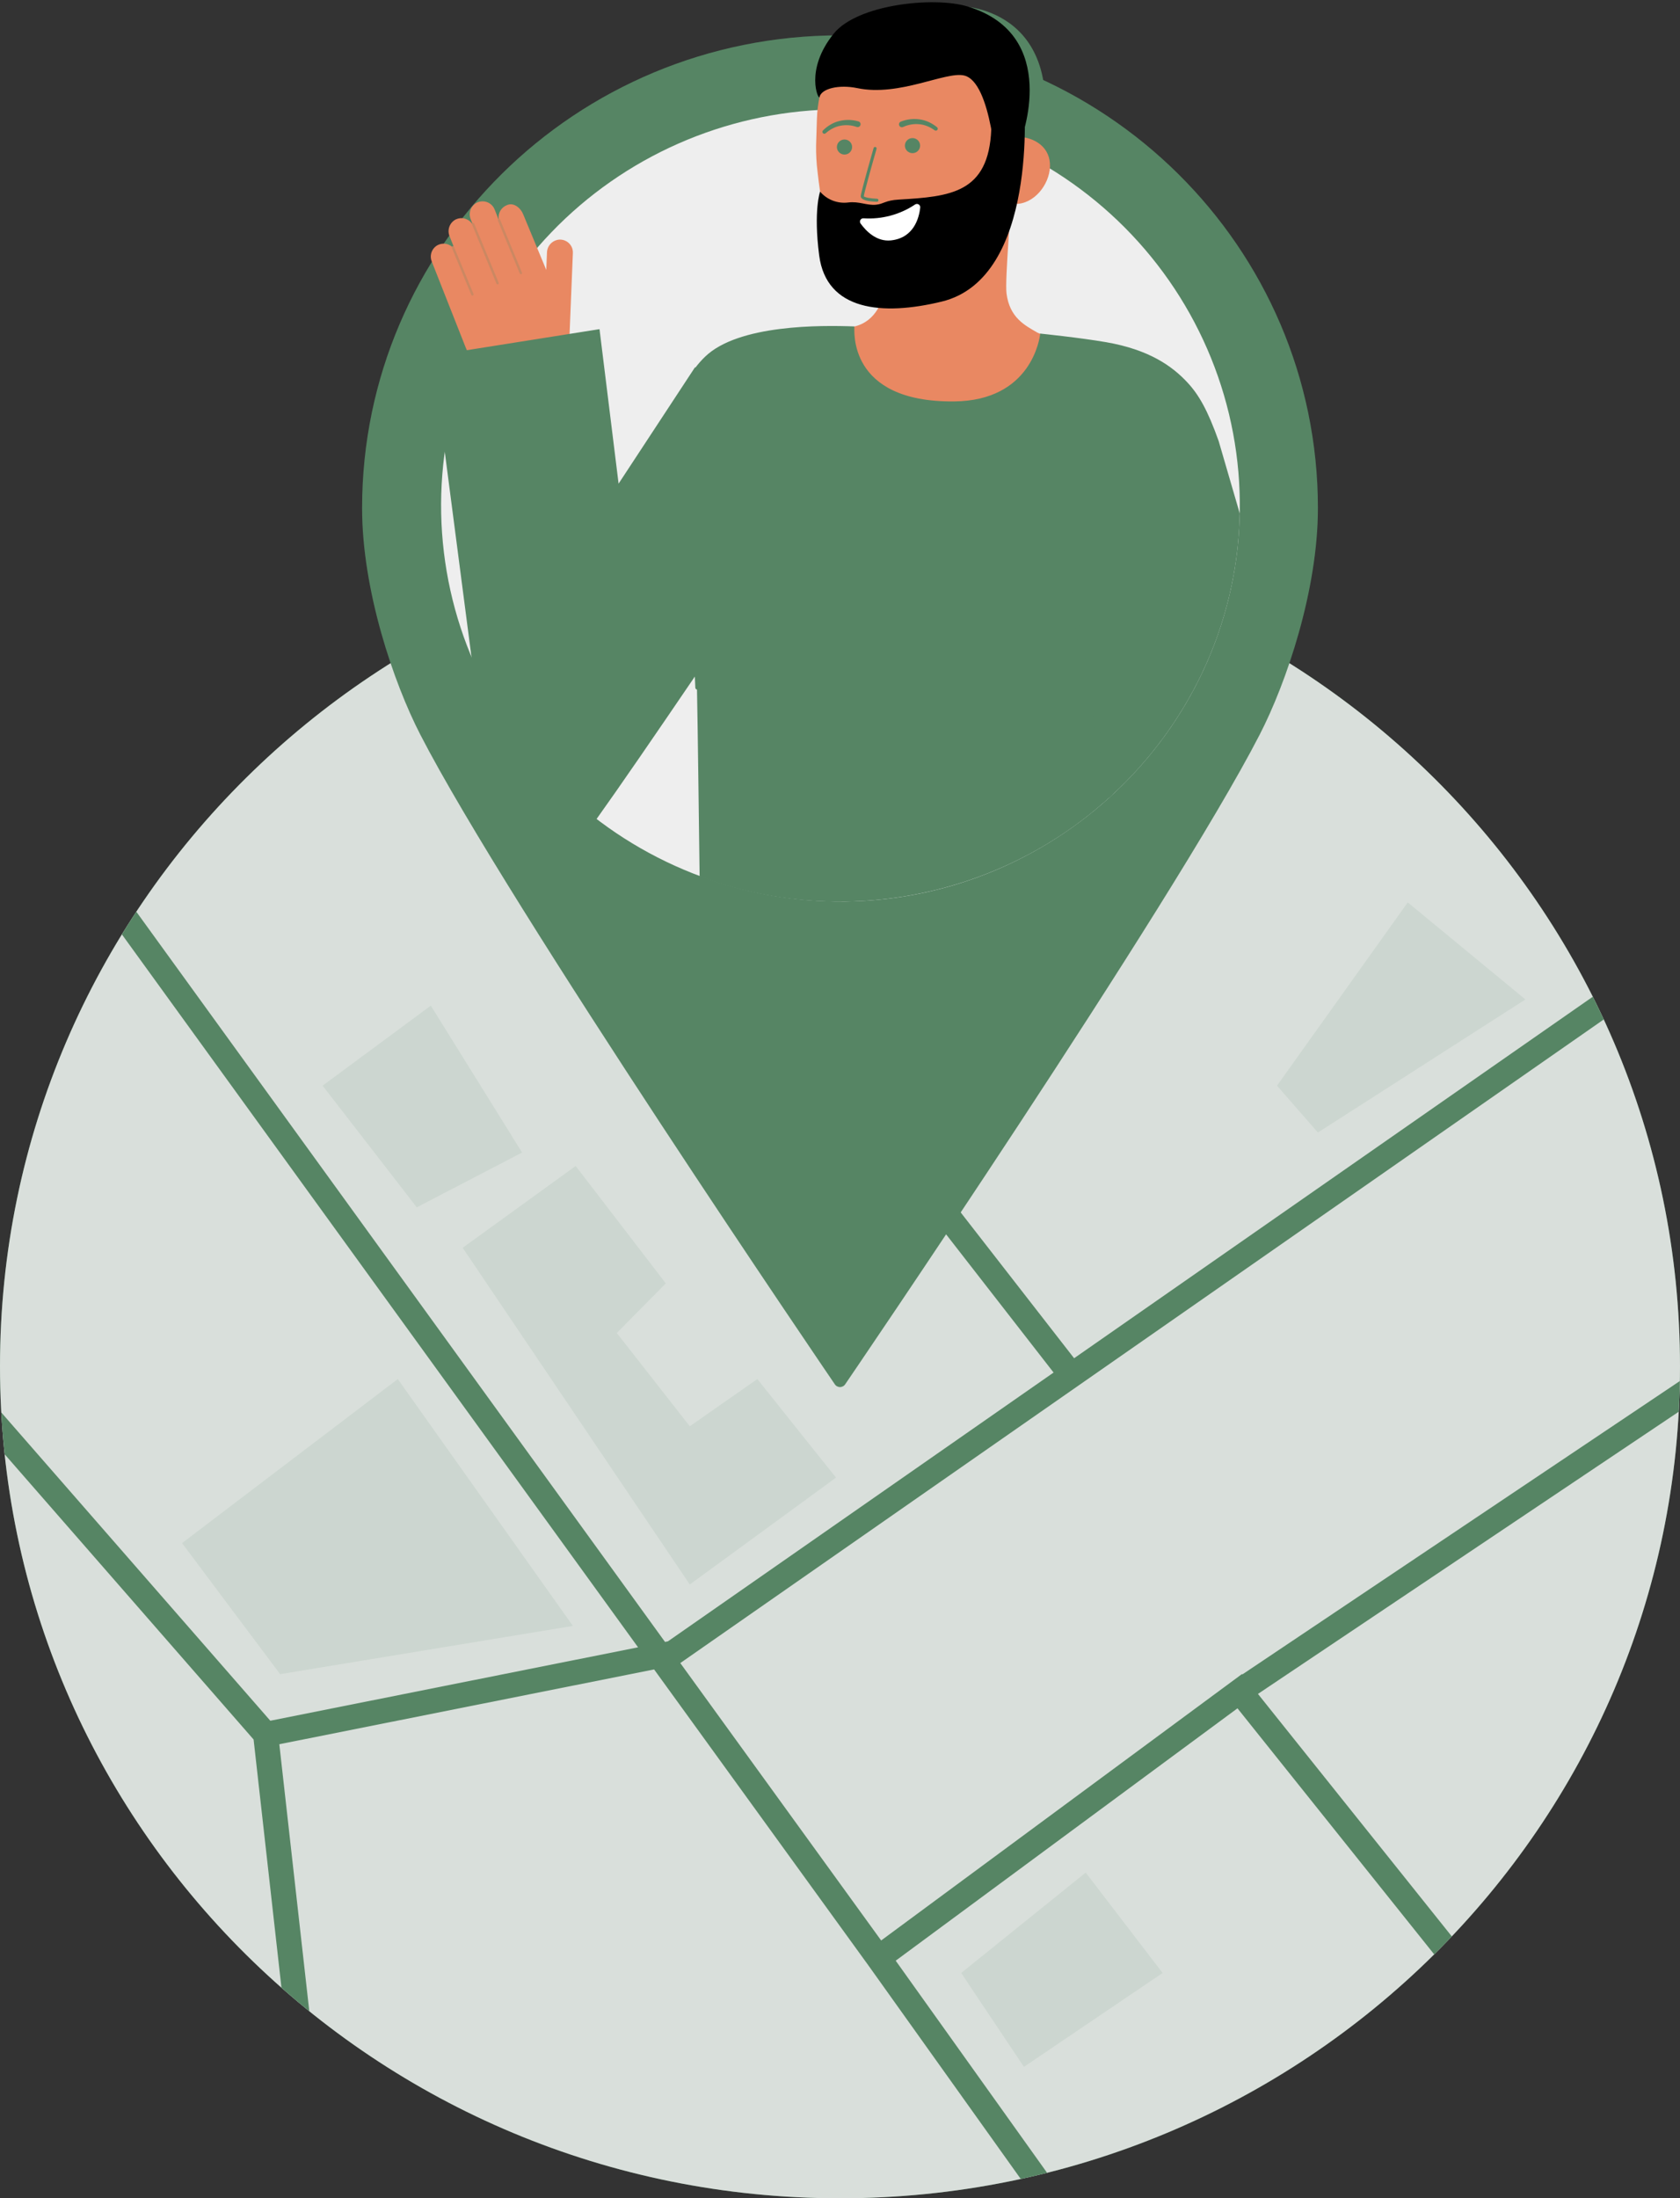 <svg width="159" height="208" viewBox="0 0 159 208" fill="none" xmlns="http://www.w3.org/2000/svg">
<rect x="0" y="0" width="159" height="208" fill="#333333" stroke="none"/>
<g clip-path="url(#clip0_4_56)">
<path d="M79.5 208C123.407 208 159 172.754 159 129.274C159 85.795 123.407 50.549 79.5 50.549C35.593 50.549 0 85.795 0 129.274C0 172.754 35.593 208 79.5 208Z" fill="#568564"/>
<path opacity="0.86" d="M79.5 208C123.407 208 159 172.754 159 129.274C159 85.795 123.407 50.549 79.5 50.549C35.593 50.549 0 85.795 0 129.274C0 172.754 35.593 208 79.5 208Z" fill="#EEEEEE"/>
<path opacity="0.1" d="M37.648 130.485L54.22 153.842L26.512 158.407L17.231 146.007L37.648 130.485Z" fill="#568564"/>
<path opacity="0.1" d="M144.37 94.567L133.233 85.385L120.86 102.725L124.73 107.159L144.37 94.567Z" fill="#568564"/>
<path opacity="0.1" d="M30.533 102.724L40.773 95.154L49.411 109.052L39.445 114.236L30.533 102.724Z" fill="#568564"/>
<path opacity="0.1" d="M90.97 186.68L102.755 177.184L110.033 186.68L96.909 195.563L90.97 186.68Z" fill="#568564"/>
<path opacity="0.1" d="M43.789 118.063L54.483 110.325L63.013 121.433L58.373 126.126L65.284 134.954L71.675 130.485L79.121 139.812L65.284 149.921L43.789 118.063Z" fill="#568564"/>
<path d="M158.883 133.574L119.056 160.277L137.402 183.219C136.856 183.796 136.301 184.363 135.736 184.92L117.119 161.639L84.771 185.518L99.099 205.59C98.274 205.799 97.444 205.993 96.608 206.172L82.168 185.938L61.907 157.96L26.435 165.037L29.273 190.299C28.378 189.576 27.499 188.834 26.638 188.073L24.001 164.59L0.443 137.603C0.3 136.293 0.193 134.974 0.121 133.645L25.582 162.813L60.389 155.867L11.536 88.41C11.978 87.687 12.433 86.972 12.901 86.265L62.939 155.358L63.213 155.303L99.714 129.869L73.859 96.63L77.593 50.573C78.228 50.558 78.864 50.55 79.5 50.55C79.659 50.55 79.817 50.55 79.975 50.552L76.296 95.915L101.656 128.515L150.746 94.31C151.104 95.02 151.45 95.737 151.784 96.46L64.385 157.357L83.395 183.605L117.549 158.393L117.58 158.433L158.986 130.671C158.97 131.643 158.936 132.609 158.883 133.574Z" fill="#568564"/>
<path d="M79.498 3.346C54.474 3.346 34.27 23.375 34.27 48.079C34.27 55.847 37.247 64.597 39.788 69.524C48.127 85.707 78.996 130.957 78.996 130.957C79.048 131.044 79.122 131.115 79.21 131.165C79.299 131.214 79.398 131.241 79.5 131.241C79.602 131.241 79.702 131.214 79.79 131.165C79.879 131.115 79.953 131.044 80.005 130.957C80.005 130.957 110.873 85.707 119.212 69.524C121.752 64.596 124.73 55.847 124.73 48.079C124.73 23.374 104.525 3.346 79.502 3.346H79.498Z" fill="#568564"/>
<path opacity="0.12" d="M79.498 3.346C54.474 3.346 34.27 23.375 34.27 48.079C34.27 55.847 37.247 64.597 39.788 69.524C48.127 85.707 78.996 130.957 78.996 130.957C79.048 131.044 79.122 131.115 79.21 131.165C79.299 131.214 79.398 131.241 79.5 131.241C79.602 131.241 79.702 131.214 79.79 131.165C79.879 131.115 79.953 131.044 80.005 130.957C80.005 130.957 110.873 85.707 119.212 69.524C121.752 64.596 124.73 55.847 124.73 48.079C124.73 23.374 104.525 3.346 79.502 3.346H79.498Z" fill="#568564"/>
<path d="M78.526 10.361C78.851 10.353 79.172 10.361 79.499 10.361C84.514 10.361 89.478 11.348 94.105 13.265C98.731 15.182 102.926 17.99 106.447 21.526C109.967 25.063 112.743 29.257 114.612 33.865C116.482 38.473 117.408 43.403 117.336 48.368C117.051 68.55 100.418 85.023 80.037 85.303C70.054 85.418 60.429 81.623 53.258 74.744C46.088 67.865 41.953 58.458 41.754 48.574C41.554 38.689 45.307 29.127 52.195 21.97C59.082 14.813 68.546 10.64 78.526 10.361Z" fill="#EEEEEE"/>
<path d="M90.97 0.594C90.97 0.594 101.918 0.727 98.143 15.667L97.115 15.716L95.029 15.817L90.97 0.594Z" fill="#568564"/>
<path d="M78.746 31.341C78.797 31.337 78.999 40.655 89.937 40.264C97.51 39.994 100.512 32.164 100.686 32.171C99.878 31.968 98.517 31.666 98.163 31.462C96.999 30.783 95.554 30.068 95.26 27.767C95.091 26.441 95.73 19.714 95.666 18.376L83.976 20.492C84.028 23.314 84.905 29.886 80.887 30.889C80.219 31.055 79.501 31.203 78.746 31.341Z" fill="#E98862"/>
<path opacity="0.52" d="M83.507 28.317C83.711 27.745 83.851 27.152 83.925 26.549C84.107 25.175 84.136 23.785 84.012 22.404C86.38 22.179 88.637 21.302 90.526 19.871C90.711 20.666 91.759 24.15 91.402 24.886C90.727 26.277 87.726 28.48 83.507 28.317Z" fill="#568564"/>
<path d="M86.16 26.671C90.743 26.347 96.272 23.583 96.464 17.435L96.637 11.887C96.829 5.739 93.724 0.655 87.877 0.475C82.031 0.296 77.506 5.146 77.314 11.295L77.237 13.751C77.226 14.595 77.272 15.438 77.377 16.276C77.636 18.491 78.039 21.86 79.511 24.16C80.903 26.332 83.233 26.877 86.16 26.671Z" fill="#E98862"/>
<path d="M96.042 19.297C97.819 19.352 99.317 17.513 99.373 15.754C99.428 13.995 98.018 12.98 96.241 12.926L95.289 14.077L94.514 19.25L96.042 19.297Z" fill="#E98862"/>
<path d="M77.615 18.133C77.936 18.509 78.347 18.801 78.81 18.98C79.274 19.16 79.776 19.221 80.27 19.16C81.326 19.029 82.027 19.457 82.909 19.371C83.649 19.299 83.778 18.96 85.041 18.886C89.919 18.599 93.579 18.296 93.817 12.234L96.921 9.504C96.921 9.504 98.309 26.301 89.134 28.534C83.496 29.906 78.209 29.404 77.529 24.16C76.977 19.9 77.615 18.133 77.615 18.133Z" fill="black"/>
<path d="M79.926 14.625C80.324 14.625 80.646 14.305 80.646 13.911C80.646 13.517 80.324 13.198 79.926 13.198C79.528 13.198 79.205 13.517 79.205 13.911C79.205 14.305 79.528 14.625 79.926 14.625Z" fill="#568564"/>
<path d="M86.361 14.492C86.759 14.492 87.082 14.172 87.082 13.778C87.082 13.384 86.759 13.065 86.361 13.065C85.963 13.065 85.641 13.384 85.641 13.778C85.641 14.172 85.963 14.492 86.361 14.492Z" fill="#568564"/>
<path d="M94.326 16.437C94.326 16.437 93.886 7.724 91.231 7.139C89.463 6.749 85.114 9.164 81.141 8.339C79.402 7.979 77.74 8.376 77.558 9.189C77.485 9.511 76.108 6.656 78.905 3.183C81.131 0.417 88.37 -0.361 91.59 0.617C100.506 3.326 96.6 13.316 96.6 13.316L96.145 16.309L94.326 16.437Z" fill="black"/>
<path d="M82.996 19.091H82.984C82.412 19.075 81.454 18.985 81.465 18.561C81.476 18.209 82.555 14.443 82.677 14.015C82.682 13.996 82.69 13.978 82.701 13.962C82.713 13.946 82.728 13.933 82.745 13.923C82.762 13.913 82.781 13.906 82.801 13.904C82.82 13.901 82.84 13.902 82.859 13.908C82.878 13.913 82.896 13.922 82.912 13.934C82.927 13.947 82.94 13.962 82.949 13.98C82.958 13.997 82.964 14.016 82.965 14.036C82.967 14.055 82.964 14.075 82.958 14.093C82.479 15.761 81.764 18.33 81.757 18.569C81.809 18.671 82.4 18.786 82.993 18.803C83.031 18.802 83.069 18.817 83.096 18.844C83.124 18.87 83.14 18.907 83.14 18.945C83.141 18.984 83.126 19.02 83.099 19.048C83.072 19.075 83.035 19.091 82.996 19.091Z" fill="#568564"/>
<path d="M81.252 11.488C80.661 11.314 80.032 11.301 79.434 11.45C79.14 11.522 78.858 11.637 78.598 11.792C78.341 11.943 78.104 12.127 77.893 12.337C77.875 12.353 77.86 12.372 77.85 12.394C77.839 12.416 77.833 12.439 77.832 12.463C77.83 12.487 77.834 12.511 77.842 12.534C77.85 12.557 77.862 12.578 77.879 12.596C77.895 12.614 77.915 12.628 77.936 12.639C77.958 12.649 77.982 12.655 78.006 12.657C78.031 12.658 78.055 12.655 78.078 12.646C78.101 12.639 78.122 12.626 78.14 12.61L78.151 12.601C78.348 12.425 78.566 12.275 78.8 12.153C79.031 12.032 79.279 11.946 79.536 11.899C80.043 11.8 80.567 11.836 81.055 12.003L81.074 12.01C81.143 12.035 81.22 12.032 81.287 12.001C81.354 11.97 81.406 11.915 81.431 11.846C81.457 11.777 81.454 11.701 81.423 11.635C81.392 11.569 81.335 11.517 81.266 11.492L81.252 11.488Z" fill="#568564"/>
<path d="M85.497 12.005C85.967 11.792 86.485 11.705 86.999 11.754C87.26 11.777 87.515 11.839 87.757 11.937C88.002 12.036 88.234 12.164 88.447 12.32L88.458 12.328C88.478 12.342 88.5 12.352 88.524 12.358C88.547 12.364 88.572 12.365 88.596 12.361C88.62 12.358 88.643 12.35 88.664 12.337C88.685 12.325 88.703 12.308 88.717 12.289C88.732 12.27 88.742 12.248 88.748 12.224C88.754 12.201 88.755 12.177 88.751 12.153C88.748 12.129 88.739 12.106 88.727 12.085C88.714 12.065 88.698 12.047 88.678 12.033C88.447 11.844 88.194 11.684 87.923 11.558C87.649 11.429 87.357 11.341 87.057 11.298C86.447 11.207 85.824 11.28 85.252 11.51C85.219 11.524 85.188 11.544 85.162 11.57C85.136 11.596 85.116 11.626 85.102 11.66C85.088 11.693 85.081 11.729 85.081 11.765C85.081 11.801 85.088 11.837 85.102 11.87C85.116 11.904 85.136 11.934 85.162 11.96C85.188 11.986 85.219 12.006 85.253 12.02C85.287 12.033 85.323 12.04 85.359 12.04C85.396 12.04 85.432 12.033 85.466 12.019L85.479 12.014L85.497 12.005Z" fill="#568564"/>
<path d="M53.906 31.594L54.219 23.932C54.225 23.763 54.197 23.595 54.135 23.439C54.072 23.282 53.978 23.14 53.857 23.021C53.736 22.902 53.592 22.81 53.433 22.75C53.274 22.689 53.104 22.663 52.934 22.671C52.621 22.696 52.328 22.835 52.112 23.061C51.897 23.288 51.774 23.586 51.767 23.897L51.7 25.541L49.516 20.277C49.284 19.688 48.618 19.112 47.967 19.414C47.71 19.514 47.494 19.698 47.355 19.935C47.216 20.172 47.163 20.449 47.203 20.72C47.197 20.721 47.191 20.722 47.185 20.724C47.181 20.726 47.177 20.73 47.173 20.732L46.815 19.823C46.748 19.655 46.645 19.503 46.512 19.38C46.379 19.256 46.219 19.163 46.045 19.108C45.872 19.053 45.688 19.038 45.507 19.062C45.326 19.086 45.153 19.15 45 19.249C44.763 19.41 44.589 19.647 44.507 19.919C44.424 20.192 44.439 20.485 44.549 20.748L44.7 21.136C44.691 21.146 44.684 21.157 44.678 21.169C44.514 20.931 44.27 20.76 43.989 20.684C43.709 20.608 43.41 20.634 43.147 20.756C42.863 20.899 42.644 21.142 42.533 21.437C42.422 21.733 42.427 22.059 42.548 22.35L42.928 23.311C42.912 23.301 42.895 23.295 42.877 23.293C42.859 23.291 42.841 23.293 42.824 23.299C42.805 23.308 42.788 23.322 42.776 23.34C42.571 23.169 42.314 23.069 42.046 23.056C41.777 23.044 41.512 23.119 41.291 23.27C41.062 23.433 40.895 23.668 40.818 23.937C40.74 24.206 40.757 24.493 40.865 24.751L44.063 32.855C44.51 33.989 45.289 34.964 46.3 35.657C47.311 36.349 48.508 36.727 49.737 36.741C50.797 36.753 51.82 36.356 52.589 35.634C53.357 34.911 53.811 33.92 53.854 32.872L53.906 31.594Z" fill="#E98862"/>
<g opacity="0.2">
<path d="M49.338 25.939C49.31 25.95 49.28 25.949 49.253 25.938C49.226 25.926 49.204 25.904 49.193 25.877L47.122 20.87C47.117 20.857 47.113 20.842 47.113 20.827C47.113 20.812 47.116 20.798 47.122 20.784C47.128 20.77 47.136 20.758 47.147 20.747C47.157 20.737 47.17 20.729 47.184 20.723C47.197 20.717 47.212 20.715 47.227 20.715C47.242 20.715 47.257 20.718 47.271 20.724C47.285 20.729 47.297 20.738 47.307 20.748C47.318 20.759 47.326 20.772 47.331 20.785L49.402 25.793C49.408 25.806 49.411 25.821 49.411 25.836C49.411 25.85 49.408 25.865 49.402 25.878C49.396 25.892 49.388 25.904 49.377 25.915C49.367 25.925 49.354 25.933 49.34 25.939L49.338 25.939Z" fill="#568564"/>
</g>
<g opacity="0.2">
<path d="M47.133 26.905C47.105 26.915 47.075 26.915 47.048 26.903C47.021 26.892 46.999 26.87 46.988 26.843L44.677 21.255C44.672 21.241 44.669 21.227 44.669 21.212C44.669 21.197 44.672 21.183 44.677 21.169C44.683 21.156 44.691 21.143 44.702 21.133C44.713 21.123 44.725 21.114 44.739 21.109C44.767 21.099 44.797 21.099 44.825 21.11C44.852 21.122 44.874 21.143 44.886 21.17L47.197 26.758C47.209 26.786 47.209 26.816 47.197 26.844C47.185 26.871 47.163 26.893 47.136 26.904L47.133 26.905Z" fill="#568564"/>
</g>
<g opacity="0.2">
<path d="M44.751 27.964C44.723 27.974 44.693 27.974 44.666 27.962C44.639 27.951 44.617 27.929 44.606 27.902L42.761 23.445C42.756 23.431 42.753 23.416 42.753 23.402C42.753 23.387 42.756 23.372 42.762 23.359C42.768 23.345 42.776 23.333 42.787 23.323C42.797 23.312 42.81 23.304 42.823 23.298C42.837 23.293 42.852 23.29 42.867 23.29C42.882 23.29 42.896 23.293 42.91 23.299C42.924 23.305 42.936 23.313 42.947 23.323C42.957 23.334 42.965 23.346 42.971 23.36L44.816 27.817C44.827 27.845 44.827 27.875 44.815 27.903C44.804 27.93 44.782 27.952 44.754 27.963L44.751 27.964Z" fill="#568564"/>
</g>
<path d="M81.727 20.655C83.455 20.769 85.171 20.309 86.605 19.349C86.655 19.316 86.713 19.298 86.773 19.297C86.832 19.295 86.891 19.311 86.942 19.341C86.994 19.372 87.035 19.416 87.062 19.469C87.089 19.522 87.1 19.581 87.094 19.64C86.979 20.651 86.475 22.509 84.334 22.745C82.952 22.898 81.951 21.847 81.446 21.148C81.411 21.099 81.391 21.042 81.389 20.983C81.386 20.924 81.4 20.865 81.429 20.813C81.459 20.762 81.502 20.72 81.555 20.692C81.608 20.663 81.668 20.651 81.727 20.655Z" fill="white"/>
<path d="M115.339 41.736C114.301 38.816 113.464 37.36 112.398 36.208C110.94 34.632 108.747 33.08 104.68 32.376C102.195 31.948 98.45 31.563 98.45 31.563C98.45 31.569 98.449 31.576 98.448 31.582C98.405 31.969 97.632 37.923 90.282 37.983C80.154 38.067 80.881 31.178 80.86 30.896C80.862 30.891 80.862 30.887 80.86 30.887C77.718 30.766 69.884 30.696 66.73 33.752C66.399 34.07 66.095 34.413 65.819 34.779L65.776 34.753L58.545 45.762L56.739 31.144L53.907 31.593L44.715 33.051L44.184 33.135L40.909 33.657L42.051 42.419L44.667 62.505C47.219 68.433 51.269 73.611 56.427 77.54C58.562 74.557 62.093 69.412 65.759 64.019C65.817 63.933 65.874 63.847 65.933 63.762V63.764C65.933 63.822 65.935 63.883 65.937 63.944C65.946 64.329 65.957 64.766 65.966 65.247C66.052 69.667 66.141 77.768 66.213 82.933C72.739 85.354 79.814 85.939 86.656 84.624C93.497 83.308 99.838 80.144 104.975 75.481C105.011 75.451 105.045 75.418 105.08 75.385C105.149 75.324 105.217 75.262 105.284 75.199C108.799 71.953 111.662 68.077 113.724 63.778C116.002 59.025 117.233 53.846 117.334 48.586V48.584L115.339 41.736Z" fill="#568564"/>
<path d="M105.282 75.198C105.216 75.26 105.147 75.323 105.079 75.383C105.045 75.417 105.011 75.449 104.973 75.48L103.02 65.636L103.018 65.626L100.225 51.556L100.578 51.466L105.282 75.198Z" fill="#568564"/>
<path d="M65.983 65.247C65.938 65.245 65.894 65.227 65.862 65.195C65.83 65.163 65.811 65.12 65.809 65.075L65.447 57.209C65.446 57.185 65.45 57.162 65.458 57.139C65.466 57.117 65.479 57.097 65.495 57.079C65.511 57.062 65.53 57.048 65.552 57.038C65.574 57.028 65.597 57.022 65.621 57.021C65.645 57.02 65.669 57.023 65.691 57.031C65.714 57.039 65.734 57.052 65.752 57.068C65.77 57.084 65.784 57.103 65.794 57.124C65.804 57.146 65.81 57.169 65.811 57.193L66.172 65.059C66.174 65.082 66.17 65.106 66.162 65.128C66.154 65.151 66.141 65.171 66.125 65.189C66.109 65.206 66.09 65.22 66.068 65.23C66.046 65.24 66.023 65.246 65.999 65.247C65.992 65.247 65.987 65.248 65.983 65.247Z" fill="#568564"/>
</g>
<defs>
<clipPath id="clip0_4_56">
<rect width="159" height="208" fill="white"/>
</clipPath>
</defs>
</svg>
